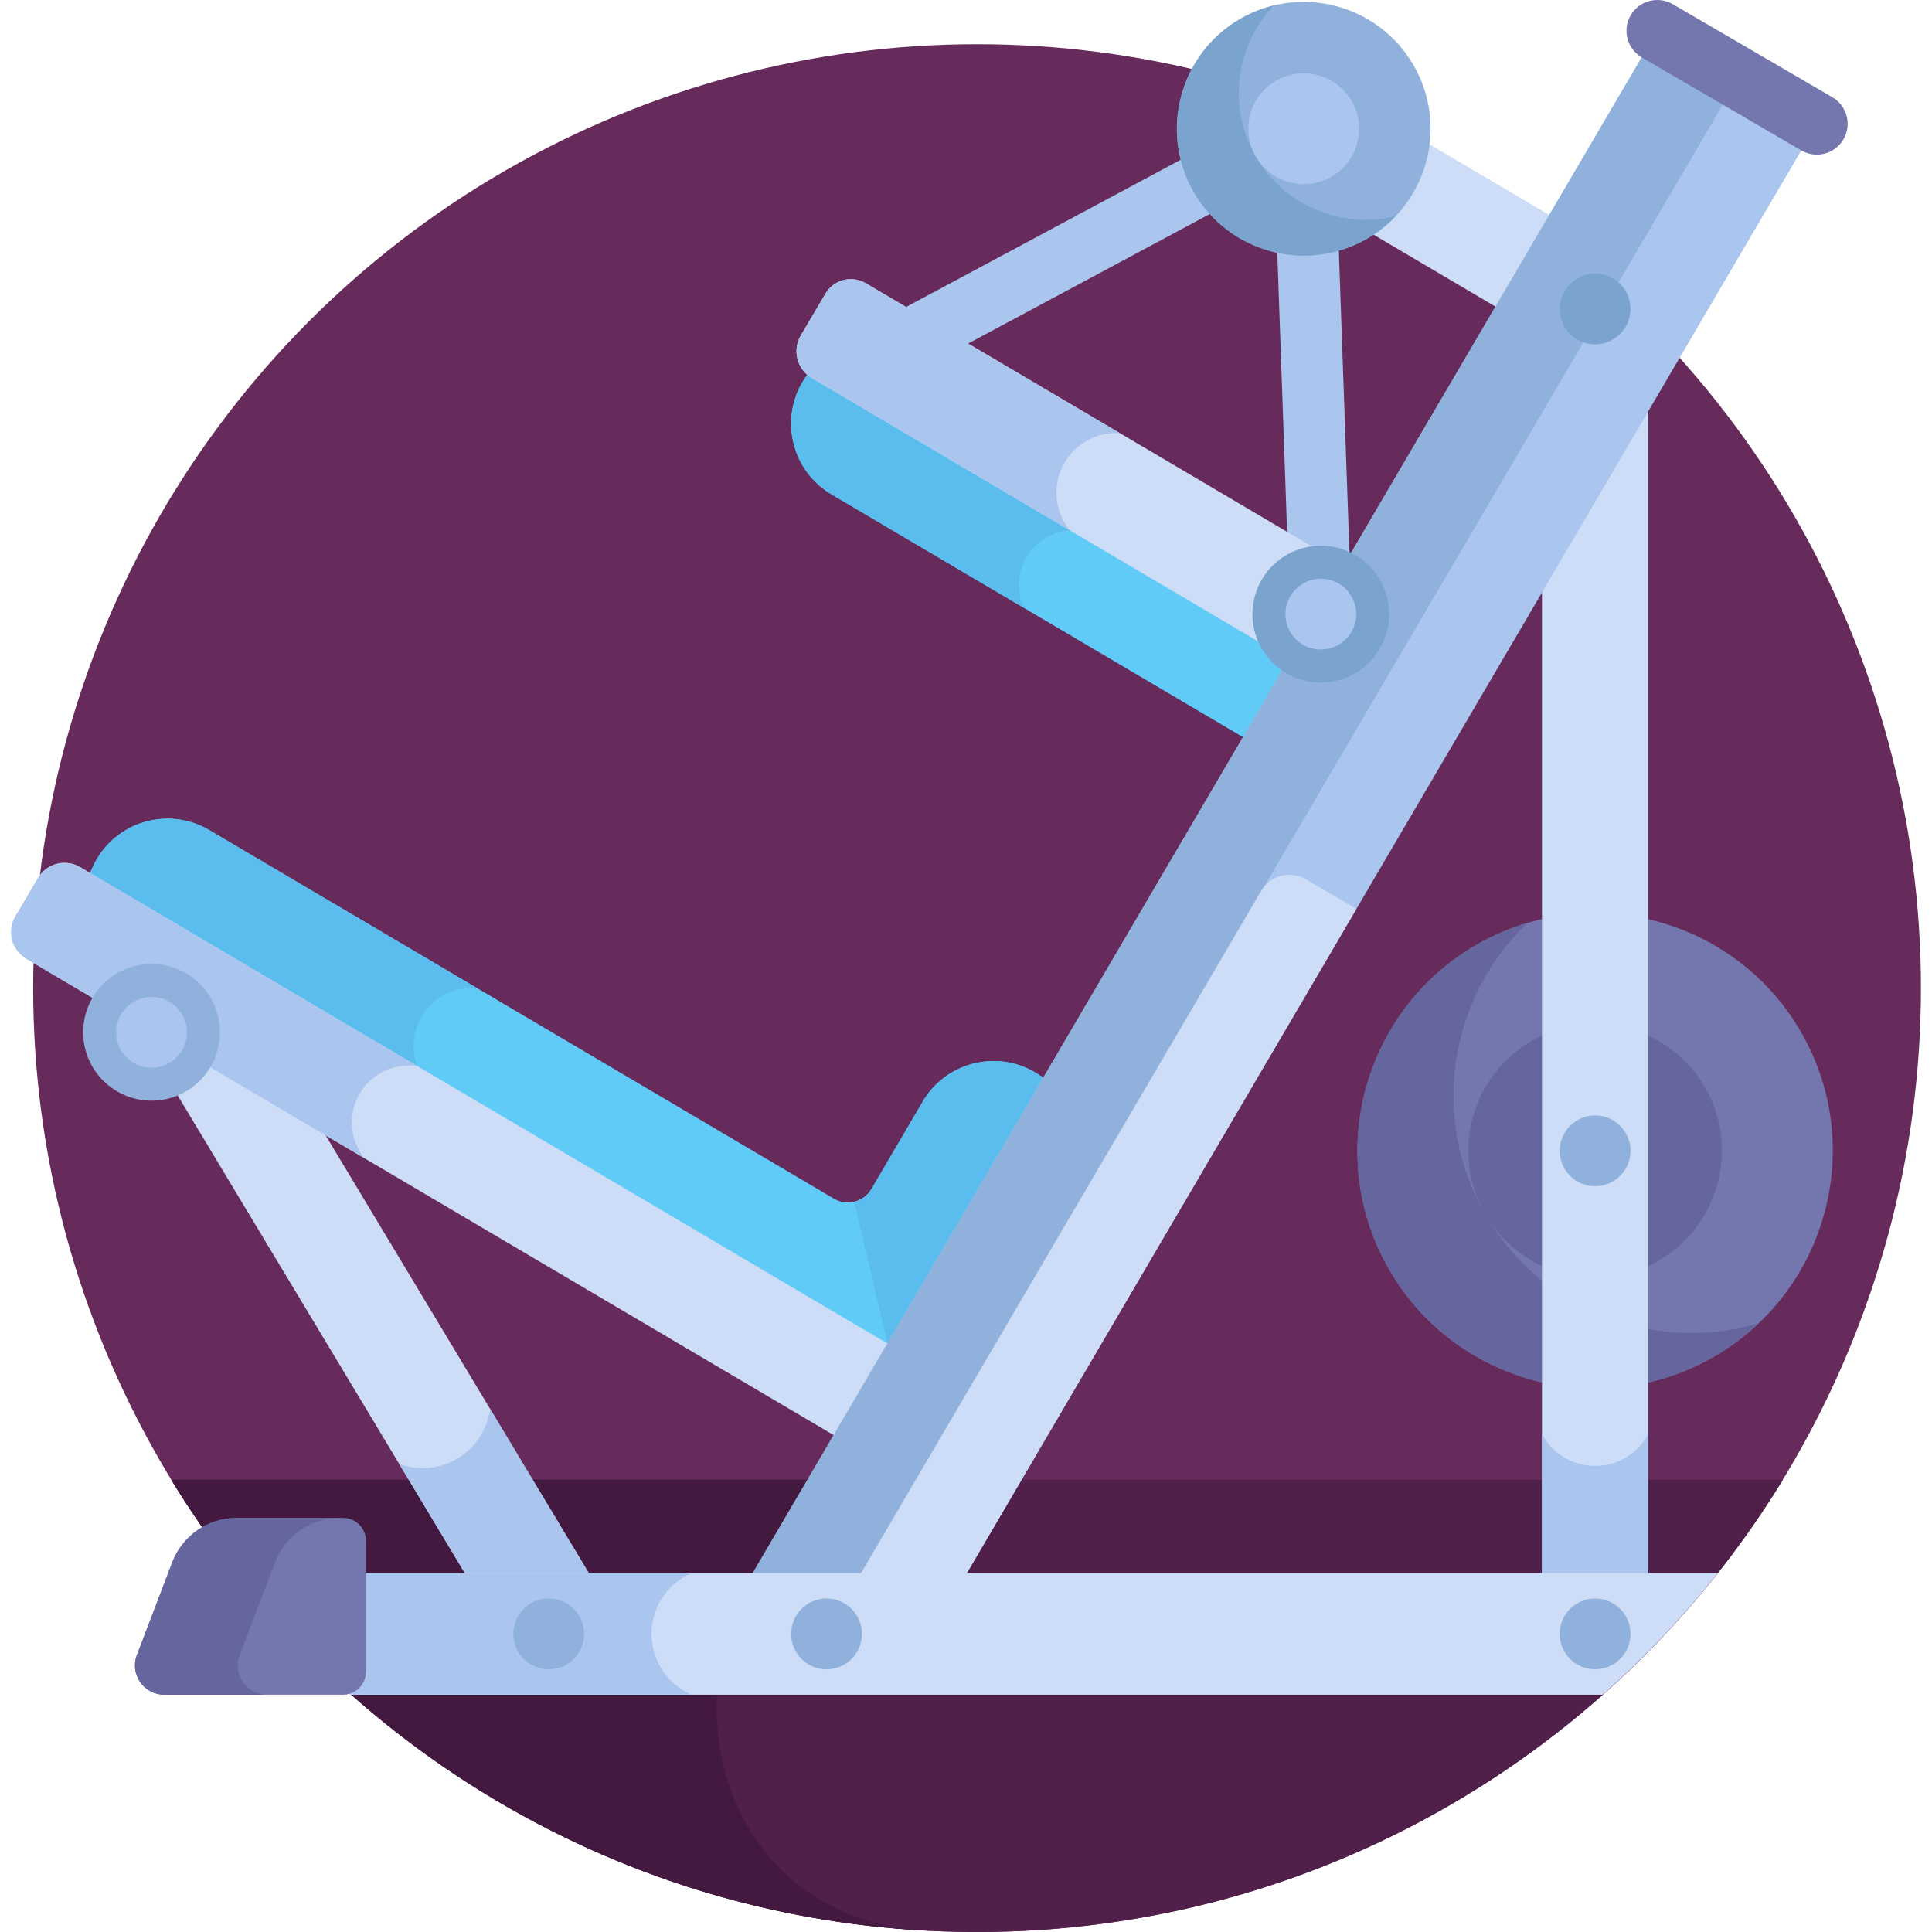 <?xml version="1.0" encoding="iso-8859-1"?>
<!-- Generator: Adobe Illustrator 19.0.0, SVG Export Plug-In . SVG Version: 6.00 Build 0)  -->
<svg version="1.1" id="Capa_1" xmlns="http://www.w3.org/2000/svg" xmlns:xlink="http://www.w3.org/1999/xlink" x="0px" y="0px"
	 viewBox="0 0 512 512" style="enable-background:new 0 0 512 512;" xml:space="preserve">
<circle style="fill:#662B5A;" cx="258.929" cy="261.86" r="250.14"/>
<path style="fill:#51204A;" d="M45.357,392.128C89.298,464.017,168.509,512,258.931,512s169.633-47.983,213.574-119.872H45.357z"/>
<path style="fill:#441940;" d="M249.761,392.128H45.357c41.881,68.519,115.803,115.321,200.934,119.558
	C168.896,507.834,172.269,392.128,249.761,392.128z"/>
<path style="fill:#7477AD;" d="M454.22,359.536c-30.084,17.369-68.689,7.025-86.058-23.059
	c-17.369-30.084-7.025-68.69,23.059-86.059c30.084-17.369,68.689-7.025,86.058,23.06
	C494.648,303.562,484.303,342.167,454.22,359.536z"/>
<g>
	<path style="fill:#65669E;" d="M393.599,321.791c-14.841-25.705-9.436-57.618,11.213-77.203c-4.649,1.379-9.212,3.302-13.592,5.831
		c-30.084,17.369-40.428,55.974-23.059,86.058c17.369,30.083,55.974,40.428,86.058,23.059c4.38-2.529,8.327-5.519,11.845-8.855
		C438.78,358.771,408.439,347.495,393.599,321.791z"/>
	<path style="fill:#65669E;" d="M405.907,275.856c-16.057,9.271-21.579,29.877-12.308,45.935
		c9.271,16.057,29.877,21.578,45.934,12.308c16.057-9.271,21.579-29.877,12.308-45.934
		C442.571,272.106,421.964,266.585,405.907,275.856z"/>
</g>
<polygon style="fill:#CEDDF7;" points="436.797,425.382 436.797,105.746 408.643,153.75 408.643,425.382 "/>
<path style="fill:#AAC5EE;" d="M422.72,388.495c-6.094,0-11.388-3.418-14.077-8.439v45.325h28.154v-45.325
	C434.108,385.078,428.815,388.495,422.72,388.495z"/>
<circle style="fill:#8FB1DB;" cx="422.719" cy="304.98" r="9.383"/>
<path style="fill:#CEDDF7;" d="M376.581,36.92c-1.48,9.925-7.313,18.442-15.488,23.551l39.719,23.436l14.307-24.248L376.581,36.92z"
	/>
<g>
	<path style="fill:#AAC5EE;" d="M237.38,100.244c-2.91,0-5.726-1.562-7.198-4.306c-2.129-3.972-0.636-8.918,3.336-11.046
		l108.128-57.966c3.971-2.131,8.916-0.635,11.045,3.336c2.13,3.972,0.636,8.918-3.336,11.046L241.227,99.274
		C240.001,99.932,238.68,100.244,237.38,100.244z"/>
	<path style="fill:#AAC5EE;" d="M350.02,170.906c-4.374,0-7.994-3.467-8.148-7.872l-4.525-128.63
		c-0.158-4.503,3.364-8.282,7.867-8.441c4.483-0.14,8.282,3.362,8.441,7.867l4.525,128.63c0.158,4.503-3.364,8.282-7.867,8.441
		C350.215,170.904,350.117,170.906,350.02,170.906z"/>
</g>
<polygon style="fill:#CEDDF7;" points="161.147,425.382 83.253,295.816 32.343,265.777 128.296,425.382 "/>
<path style="fill:#AAC5EE;" d="M129.864,373.346c-1.118,8.866-8.67,15.728-17.839,15.728c-2.196,0-4.291-0.413-6.237-1.133
	l22.509,37.44h32.851L129.864,373.346z"/>
<path style="fill:#61CBF8;" d="M235.169,359.29l42.583-72.604c-1.047-0.928-2.193-1.773-3.446-2.508
	c-10.363-6.079-23.695-2.603-29.775,7.761l-13.577,23.149c-2.031,3.463-6.488,4.619-9.946,2.578L55.446,219.977
	c-10.348-6.106-23.689-2.669-29.795,7.682c-1.226,2.078-2.05,4.278-2.528,6.515L235.169,359.29z"/>
<g>
	<path style="fill:#5ABDEE;" d="M109.615,277.151c0-8.443,6.844-15.287,15.287-15.287c0.577,0,1.144,0.038,1.705,0.101
		l-71.16-41.988c-10.348-6.106-23.689-2.669-29.795,7.682c-1.226,2.078-2.05,4.278-2.528,6.515l90.752,53.548
		C111.242,284.976,109.615,281.256,109.615,277.151z"/>
	<path style="fill:#5ABDEE;" d="M235.748,358.303l42.004-71.617c-1.047-0.928-2.193-1.773-3.446-2.508
		c-10.363-6.079-23.695-2.603-29.775,7.761l-13.577,23.149c-1.044,1.78-2.729,2.944-4.59,3.385L235.748,358.303z"/>
</g>
<path style="fill:#CEDDF7;" d="M21.248,229.804c-3.885-2.292-8.894-1.001-11.186,2.884l-5.993,10.156
	c-2.3,3.898-1.004,8.921,2.893,11.221l216.103,127.51l14.307-24.248L21.248,229.804z"/>
<path style="fill:#AAC5EE;" d="M93.255,297.464c0-8.342,6.763-15.105,15.105-15.105c0.777,0,1.534,0.077,2.28,0.19l-89.392-52.745
	c-3.885-2.292-8.894-1.001-11.186,2.884l-5.993,10.156c-2.3,3.898-1.005,8.922,2.893,11.221l89.667,52.907
	C94.522,304.375,93.255,301.069,93.255,297.464z"/>
<path style="fill:#61CBF8;" d="M216.217,99.1c-0.479-0.283-0.917-0.607-1.316-0.964c-0.812,0.951-1.568,1.968-2.225,3.082
	c-6.106,10.349-2.667,23.689,7.682,29.794l112.245,66.23l12.897-21.859L216.217,99.1z"/>
<path style="fill:#5ABDEE;" d="M270.032,154.99c0-7.991,6.478-14.469,14.469-14.469c0.764,0,1.508,0.077,2.24,0.191L216.217,99.1
	c-0.479-0.282-0.917-0.607-1.316-0.964c-0.812,0.951-1.568,1.968-2.225,3.082c-6.107,10.349-2.667,23.689,7.682,29.794
	l51.061,30.128C270.539,159.272,270.032,157.192,270.032,154.99z"/>
<polygon style="fill:#AAC5EE;" points="251.244,425.382 481.485,32.816 439.194,8.16 194.492,425.382 "/>
<polygon style="fill:#8FB1DB;" points="460.685,20.689 439.194,8.16 194.492,425.382 223.331,425.382 "/>
<path style="fill:#CEDDF7;" d="M251.244,425.382l108.228-184.531l-13.48-7.859c-4.098-2.389-9.357-1.011-11.757,3.081
	l-111.03,189.309H251.244z"/>
<path style="fill:#7477AD;" d="M481.478,40.975c-1.396,0-2.809-0.358-4.102-1.111l-42.292-24.655
	c-3.893-2.269-5.209-7.266-2.94-11.158c2.27-3.894,7.267-5.208,11.158-2.94l42.292,24.655c3.893,2.269,5.209,7.266,2.94,11.158
	C487.018,39.525,484.285,40.975,481.478,40.975z"/>
<path style="fill:#CEDDF7;" d="M229.448,75.06c-3.711-2.19-8.495-0.956-10.685,2.755l-6.543,11.089
	c-2.313,3.92-1.01,8.972,2.909,11.285l132.353,78.094l14.695-24.906L229.448,75.06z"/>
<circle style="fill:#7AA4CE;" cx="350.029" cy="162.75" r="18.12"/>
<circle style="fill:#8FB1DB;" cx="40.159" cy="273.57" r="18.12"/>
<path style="fill:#CEDDF7;" d="M93.722,443.041c0,1.879-0.854,3.558-2.195,4.672c0.522,0.47,1.051,0.933,1.577,1.399h331.655
	c11.082-9.822,21.292-20.604,30.485-32.23H93.722V443.041z"/>
<path style="fill:#AAC5EE;" d="M172.671,432.997c0-7.21,4.342-13.398,10.549-16.115H93.722v26.159c0,1.879-0.854,3.558-2.195,4.672
	c0.522,0.47,1.051,0.933,1.577,1.399h90.116C177.013,446.395,172.671,440.206,172.671,432.997z"/>
<path style="fill:#7477AD;" d="M62.741,402.259h28.174c3.353,0,6.071,2.718,6.071,6.071v34.711c0,3.353-2.718,6.071-6.071,6.071
	H43.51c-5.423,0-9.166-5.432-7.234-10.5l9.366-24.572C48.346,406.946,55.149,402.259,62.741,402.259z"/>
<path style="fill:#65669E;" d="M63.526,438.612l9.366-24.572c2.704-7.094,9.507-11.781,17.099-11.781h-27.25
	c-7.592,0-14.395,4.688-17.099,11.781l-9.366,24.572c-1.932,5.068,1.811,10.5,7.234,10.5h27.25
	C65.337,449.112,61.594,443.68,63.526,438.612z"/>
<path style="fill:#8FB1DB;" d="M328.688,4.995c-16.057,9.271-21.579,29.877-12.308,45.935c9.271,16.057,29.877,21.578,45.934,12.308
	c16.057-9.271,21.579-29.877,12.308-45.934C365.352,1.246,344.745-4.276,328.688,4.995z"/>
<path style="fill:#7AA4CE;" d="M332.783,41.46c-7.627-13.21-5.236-29.493,4.79-40.016c-3.045,0.737-6.037,1.907-8.885,3.551
	c-16.057,9.271-21.579,29.877-12.308,45.935c9.271,16.057,29.877,21.578,45.934,12.308c2.848-1.644,5.357-3.65,7.518-5.919
	C355.706,60.74,340.409,54.67,332.783,41.46z"/>
<circle style="fill:#AAC5EE;" cx="345.499" cy="34.12" r="14.686"/>
<g>
	<circle style="fill:#8FB1DB;" cx="422.719" cy="433" r="9.383"/>
	<circle style="fill:#8FB1DB;" cx="219.039" cy="433" r="9.383"/>
	<circle style="fill:#8FB1DB;" cx="145.419" cy="433" r="9.383"/>
</g>
<g>
	<circle style="fill:#AAC5EE;" cx="40.159" cy="273.57" r="9.383"/>
	<circle style="fill:#AAC5EE;" cx="350.029" cy="162.75" r="9.383"/>
	<path style="fill:#AAC5EE;" d="M279.966,130.581c0-8.74,7.085-15.825,15.825-15.825c0.345,0,0.682,0.03,1.022,0.052L229.448,75.06
		c-3.711-2.19-8.495-0.956-10.685,2.755l-6.543,11.089c-2.313,3.92-1.01,8.972,2.909,11.285l68.356,40.333
		C281.288,137.804,279.966,134.348,279.966,130.581z"/>
</g>
<circle style="fill:#7AA4CE;" cx="422.719" cy="81.86" r="9.383"/>
<g>
</g>
<g>
</g>
<g>
</g>
<g>
</g>
<g>
</g>
<g>
</g>
<g>
</g>
<g>
</g>
<g>
</g>
<g>
</g>
<g>
</g>
<g>
</g>
<g>
</g>
<g>
</g>
<g>
</g>
</svg>

